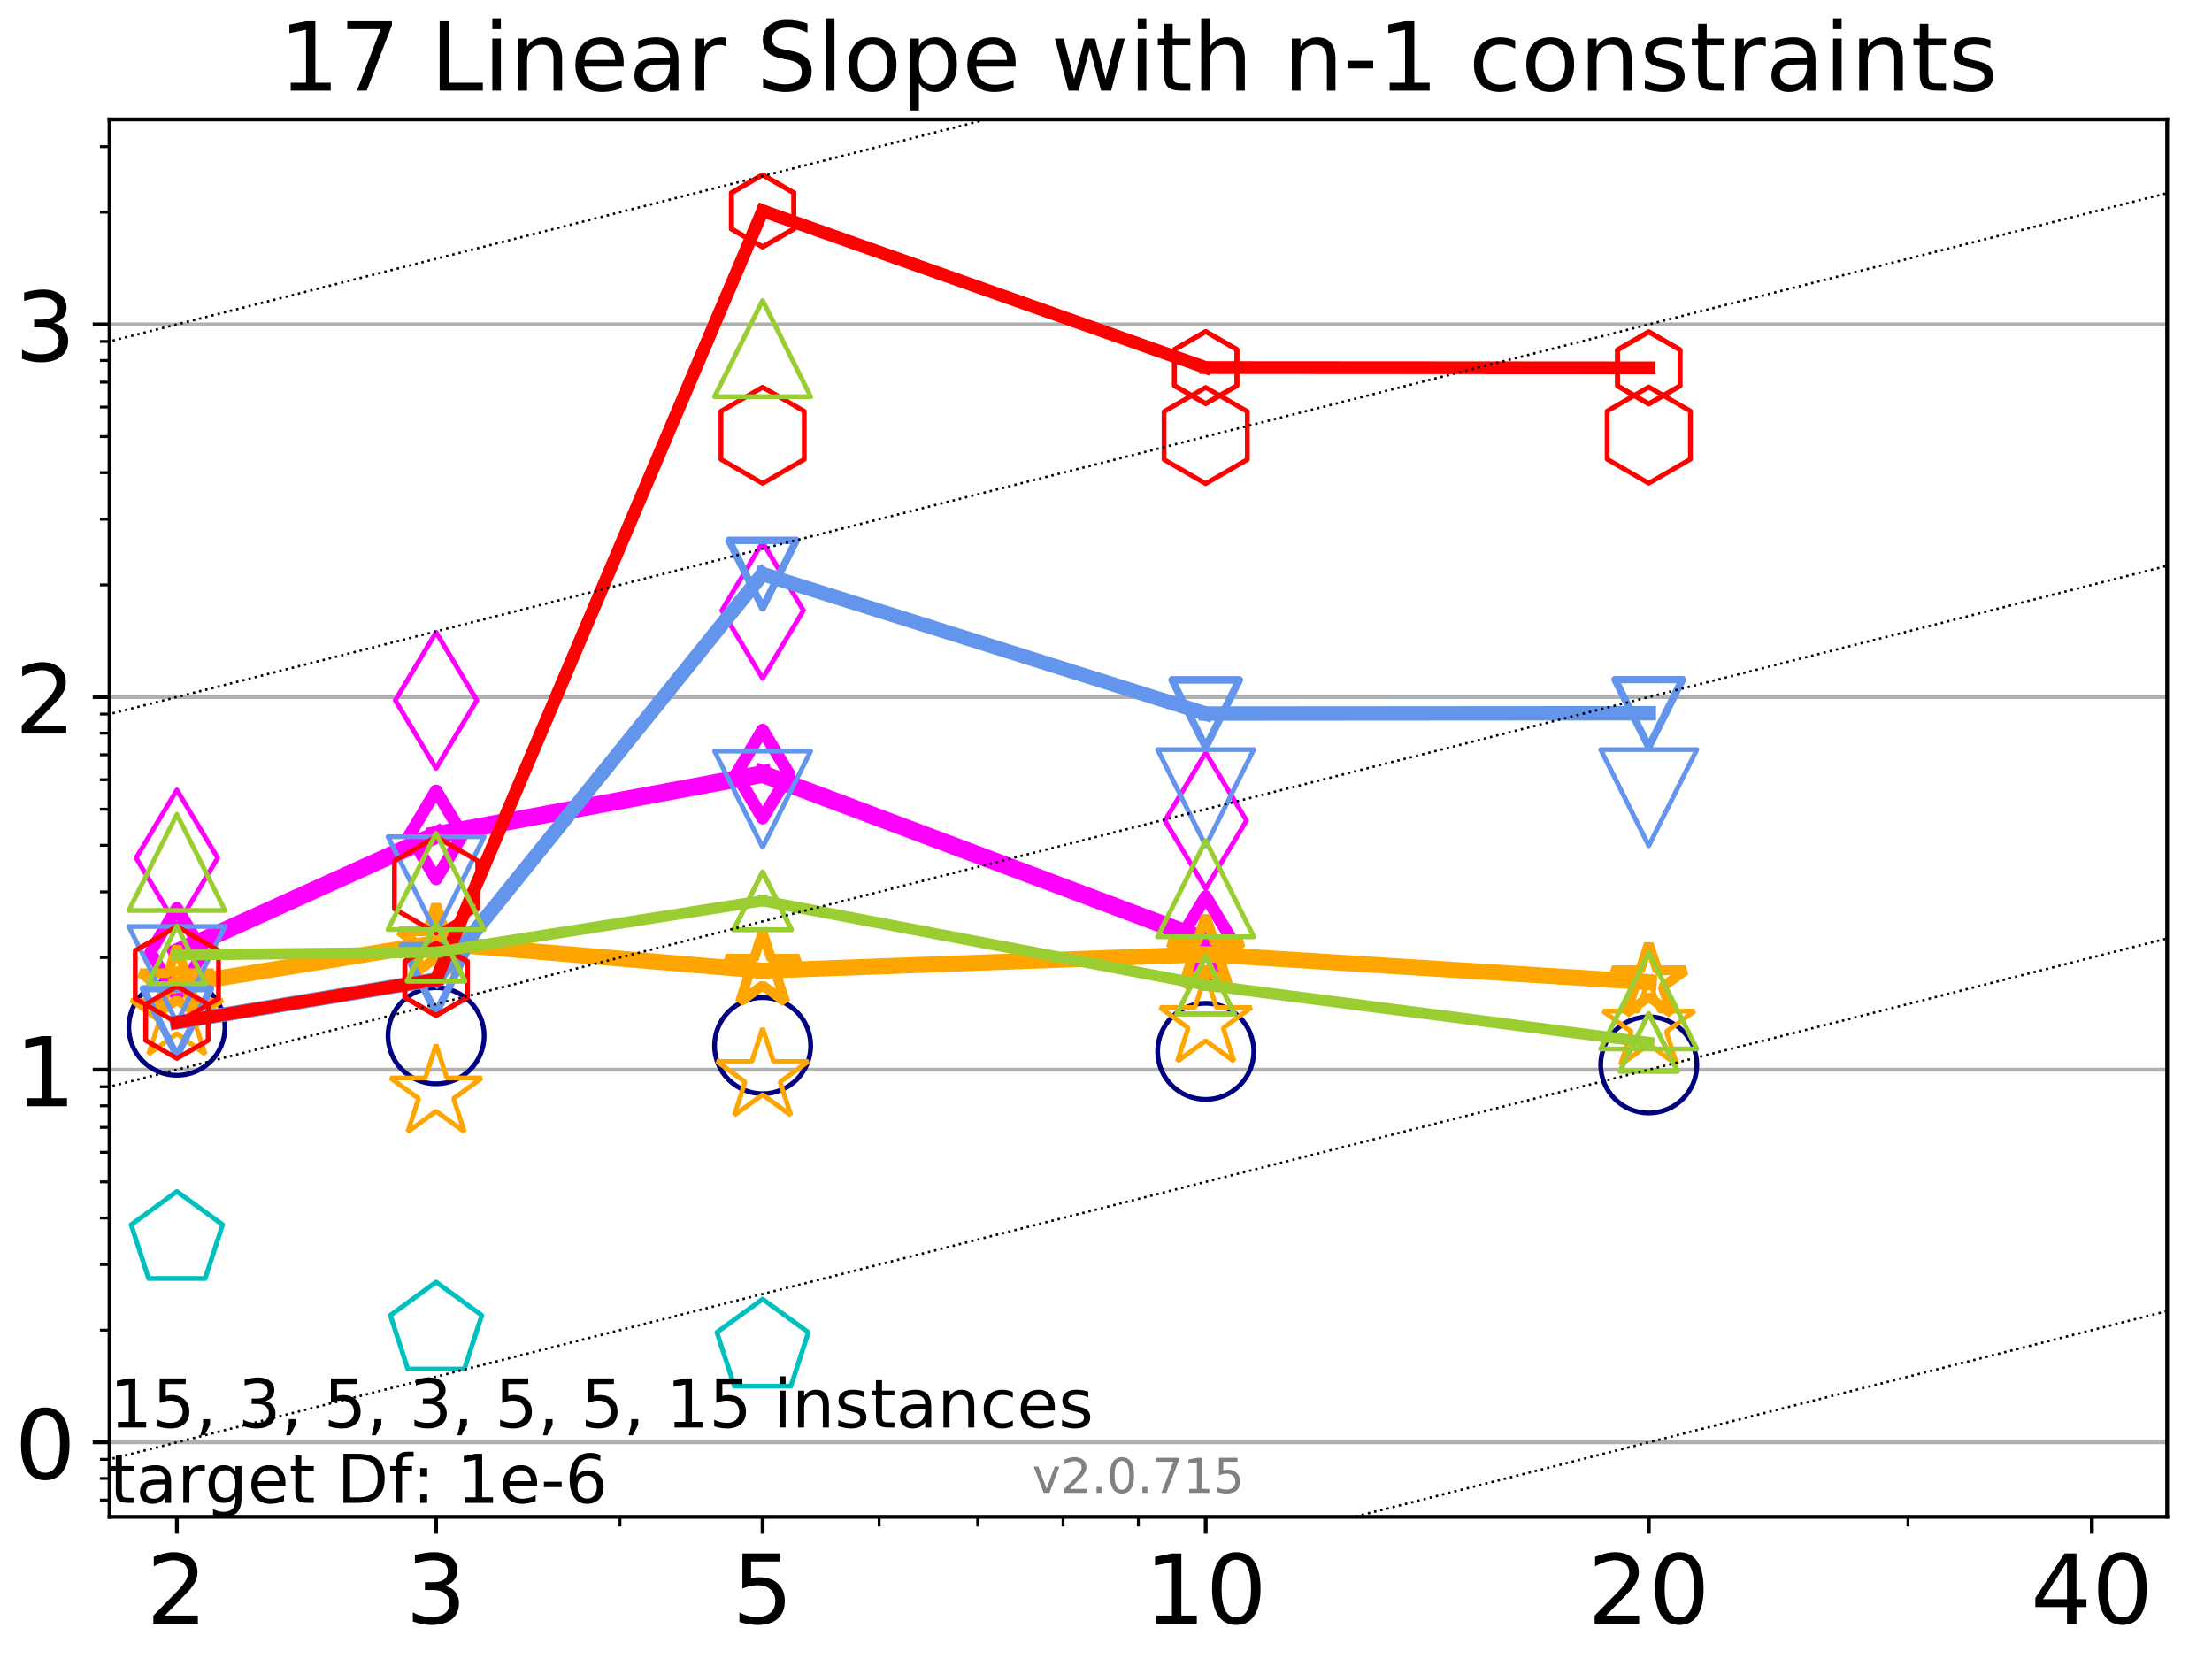 <?xml version="1.0" encoding="utf-8" standalone="no"?>
<!DOCTYPE svg PUBLIC "-//W3C//DTD SVG 1.1//EN"
  "http://www.w3.org/Graphics/SVG/1.1/DTD/svg11.dtd">
<!-- Created with matplotlib (http://matplotlib.org/) -->
<svg height="345pt" version="1.1" viewBox="0 0 460 345" width="460pt" xmlns="http://www.w3.org/2000/svg" xmlns:xlink="http://www.w3.org/1999/xlink">
 <defs>
  <style type="text/css">
*{stroke-linecap:butt;stroke-linejoin:round;}
  </style>
 </defs>
 <g id="figure_1">
  <g id="patch_1">
   <path d="M 0 345.6 
L 460.8 345.6 
L 460.8 0 
L 0 0 
z
" style="fill:#ffffff;"/>
  </g>
  <g id="axes_1">
   <g id="patch_2">
    <path d="M 22.78 315.44 
L 450.672 315.44 
L 450.672 24.84 
L 22.78 24.84 
z
" style="fill:#ffffff;"/>
   </g>
   <g id="matplotlib.axis_1">
    <g id="xtick_1">
     <g id="line2d_1">
      <defs>
       <path d="M 0 0 
L 0 3.5 
" id="meeaa16f934" style="stroke:#000000;stroke-width:0.8;"/>
      </defs>
      <g>
       <use style="stroke:#000000;stroke-width:0.8;" x="36.786" xlink:href="#meeaa16f934" y="315.44"/>
      </g>
     </g>
     <g id="text_1">
      <!-- 2 -->
      <defs>
       <path d="M 19.188 8.297 
L 53.609 8.297 
L 53.609 0 
L 7.328 0 
L 7.328 8.297 
Q 12.938 14.109 22.625 23.891 
Q 32.328 33.688 34.812 36.531 
Q 39.547 41.844 41.422 45.531 
Q 43.312 49.219 43.312 52.781 
Q 43.312 58.594 39.234 62.25 
Q 35.156 65.922 28.609 65.922 
Q 23.969 65.922 18.812 64.312 
Q 13.672 62.703 7.812 59.422 
L 7.812 69.391 
Q 13.766 71.781 18.938 73 
Q 24.125 74.219 28.422 74.219 
Q 39.75 74.219 46.484 68.547 
Q 53.219 62.891 53.219 53.422 
Q 53.219 48.922 51.531 44.891 
Q 49.859 40.875 45.406 35.406 
Q 44.188 33.984 37.641 27.219 
Q 31.109 20.453 19.188 8.297 
z
" id="DejaVuSans-32"/>
      </defs>
      <g transform="translate(30.423 337.637)scale(0.2 -0.2)">
       <use xlink:href="#DejaVuSans-32"/>
      </g>
     </g>
    </g>
    <g id="xtick_2">
     <g id="line2d_2">
      <g>
       <use style="stroke:#000000;stroke-width:0.8;" x="90.685" xlink:href="#meeaa16f934" y="315.44"/>
      </g>
     </g>
     <g id="text_2">
      <!-- 3 -->
      <defs>
       <path d="M 40.578 39.312 
Q 47.656 37.797 51.625 33 
Q 55.609 28.219 55.609 21.188 
Q 55.609 10.406 48.188 4.484 
Q 40.766 -1.422 27.094 -1.422 
Q 22.516 -1.422 17.656 -0.516 
Q 12.797 0.391 7.625 2.203 
L 7.625 11.719 
Q 11.719 9.328 16.594 8.109 
Q 21.484 6.891 26.812 6.891 
Q 36.078 6.891 40.938 10.547 
Q 45.797 14.203 45.797 21.188 
Q 45.797 27.641 41.281 31.266 
Q 36.766 34.906 28.719 34.906 
L 20.219 34.906 
L 20.219 43.016 
L 29.109 43.016 
Q 36.375 43.016 40.234 45.922 
Q 44.094 48.828 44.094 54.297 
Q 44.094 59.906 40.109 62.906 
Q 36.141 65.922 28.719 65.922 
Q 24.656 65.922 20.016 65.031 
Q 15.375 64.156 9.812 62.312 
L 9.812 71.094 
Q 15.438 72.656 20.344 73.438 
Q 25.25 74.219 29.594 74.219 
Q 40.828 74.219 47.359 69.109 
Q 53.906 64.016 53.906 55.328 
Q 53.906 49.266 50.438 45.094 
Q 46.969 40.922 40.578 39.312 
z
" id="DejaVuSans-33"/>
      </defs>
      <g transform="translate(84.323 337.637)scale(0.2 -0.2)">
       <use xlink:href="#DejaVuSans-33"/>
      </g>
     </g>
    </g>
    <g id="xtick_3">
     <g id="line2d_3">
      <g>
       <use style="stroke:#000000;stroke-width:0.8;" x="158.59" xlink:href="#meeaa16f934" y="315.44"/>
      </g>
     </g>
     <g id="text_3">
      <!-- 5 -->
      <defs>
       <path d="M 10.797 72.906 
L 49.516 72.906 
L 49.516 64.594 
L 19.828 64.594 
L 19.828 46.734 
Q 21.969 47.469 24.109 47.828 
Q 26.266 48.188 28.422 48.188 
Q 40.625 48.188 47.75 41.5 
Q 54.891 34.812 54.891 23.391 
Q 54.891 11.625 47.562 5.094 
Q 40.234 -1.422 26.906 -1.422 
Q 22.312 -1.422 17.547 -0.641 
Q 12.797 0.141 7.719 1.703 
L 7.719 11.625 
Q 12.109 9.234 16.797 8.062 
Q 21.484 6.891 26.703 6.891 
Q 35.156 6.891 40.078 11.328 
Q 45.016 15.766 45.016 23.391 
Q 45.016 31 40.078 35.438 
Q 35.156 39.891 26.703 39.891 
Q 22.75 39.891 18.812 39.016 
Q 14.891 38.141 10.797 36.281 
z
" id="DejaVuSans-35"/>
      </defs>
      <g transform="translate(152.228 337.637)scale(0.2 -0.2)">
       <use xlink:href="#DejaVuSans-35"/>
      </g>
     </g>
    </g>
    <g id="xtick_4">
     <g id="line2d_4">
      <g>
       <use style="stroke:#000000;stroke-width:0.8;" x="250.732" xlink:href="#meeaa16f934" y="315.44"/>
      </g>
     </g>
     <g id="text_4">
      <!-- 10 -->
      <defs>
       <path d="M 12.406 8.297 
L 28.516 8.297 
L 28.516 63.922 
L 10.984 60.406 
L 10.984 69.391 
L 28.422 72.906 
L 38.281 72.906 
L 38.281 8.297 
L 54.391 8.297 
L 54.391 0 
L 12.406 0 
z
" id="DejaVuSans-31"/>
       <path d="M 31.781 66.406 
Q 24.172 66.406 20.328 58.906 
Q 16.5 51.422 16.5 36.375 
Q 16.5 21.391 20.328 13.891 
Q 24.172 6.391 31.781 6.391 
Q 39.453 6.391 43.281 13.891 
Q 47.125 21.391 47.125 36.375 
Q 47.125 51.422 43.281 58.906 
Q 39.453 66.406 31.781 66.406 
z
M 31.781 74.219 
Q 44.047 74.219 50.516 64.516 
Q 56.984 54.828 56.984 36.375 
Q 56.984 17.969 50.516 8.266 
Q 44.047 -1.422 31.781 -1.422 
Q 19.531 -1.422 13.062 8.266 
Q 6.594 17.969 6.594 36.375 
Q 6.594 54.828 13.062 64.516 
Q 19.531 74.219 31.781 74.219 
z
" id="DejaVuSans-30"/>
      </defs>
      <g transform="translate(238.007 337.637)scale(0.2 -0.2)">
       <use xlink:href="#DejaVuSans-31"/>
       <use x="63.623" xlink:href="#DejaVuSans-30"/>
      </g>
     </g>
    </g>
    <g id="xtick_5">
     <g id="line2d_5">
      <g>
       <use style="stroke:#000000;stroke-width:0.8;" x="342.873" xlink:href="#meeaa16f934" y="315.44"/>
      </g>
     </g>
     <g id="text_5">
      <!-- 20 -->
      <g transform="translate(330.148 337.637)scale(0.2 -0.2)">
       <use xlink:href="#DejaVuSans-32"/>
       <use x="63.623" xlink:href="#DejaVuSans-30"/>
      </g>
     </g>
    </g>
    <g id="xtick_6">
     <g id="line2d_6">
      <g>
       <use style="stroke:#000000;stroke-width:0.8;" x="435.015" xlink:href="#meeaa16f934" y="315.44"/>
      </g>
     </g>
     <g id="text_6">
      <!-- 40 -->
      <defs>
       <path d="M 37.797 64.312 
L 12.891 25.391 
L 37.797 25.391 
z
M 35.203 72.906 
L 47.609 72.906 
L 47.609 25.391 
L 58.016 25.391 
L 58.016 17.188 
L 47.609 17.188 
L 47.609 0 
L 37.797 0 
L 37.797 17.188 
L 4.891 17.188 
L 4.891 26.703 
z
" id="DejaVuSans-34"/>
      </defs>
      <g transform="translate(422.29 337.637)scale(0.2 -0.2)">
       <use xlink:href="#DejaVuSans-34"/>
       <use x="63.623" xlink:href="#DejaVuSans-30"/>
      </g>
     </g>
    </g>
    <g id="xtick_7">
     <g id="line2d_7">
      <defs>
       <path d="M 0 0 
L 0 2 
" id="me534da558f" style="stroke:#000000;stroke-width:0.6;"/>
      </defs>
      <g>
       <use style="stroke:#000000;stroke-width:0.6;" x="36.786" xlink:href="#me534da558f" y="315.44"/>
      </g>
     </g>
    </g>
    <g id="xtick_8">
     <g id="line2d_8">
      <g>
       <use style="stroke:#000000;stroke-width:0.6;" x="90.685" xlink:href="#me534da558f" y="315.44"/>
      </g>
     </g>
    </g>
    <g id="xtick_9">
     <g id="line2d_9">
      <g>
       <use style="stroke:#000000;stroke-width:0.6;" x="128.927" xlink:href="#me534da558f" y="315.44"/>
      </g>
     </g>
    </g>
    <g id="xtick_10">
     <g id="line2d_10">
      <g>
       <use style="stroke:#000000;stroke-width:0.6;" x="158.59" xlink:href="#me534da558f" y="315.44"/>
      </g>
     </g>
    </g>
    <g id="xtick_11">
     <g id="line2d_11">
      <g>
       <use style="stroke:#000000;stroke-width:0.6;" x="182.827" xlink:href="#me534da558f" y="315.44"/>
      </g>
     </g>
    </g>
    <g id="xtick_12">
     <g id="line2d_12">
      <g>
       <use style="stroke:#000000;stroke-width:0.6;" x="203.318" xlink:href="#me534da558f" y="315.44"/>
      </g>
     </g>
    </g>
    <g id="xtick_13">
     <g id="line2d_13">
      <g>
       <use style="stroke:#000000;stroke-width:0.6;" x="221.069" xlink:href="#me534da558f" y="315.44"/>
      </g>
     </g>
    </g>
    <g id="xtick_14">
     <g id="line2d_14">
      <g>
       <use style="stroke:#000000;stroke-width:0.6;" x="236.726" xlink:href="#me534da558f" y="315.44"/>
      </g>
     </g>
    </g>
    <g id="xtick_15">
     <g id="line2d_15">
      <g>
       <use style="stroke:#000000;stroke-width:0.6;" x="342.873" xlink:href="#me534da558f" y="315.44"/>
      </g>
     </g>
    </g>
    <g id="xtick_16">
     <g id="line2d_16">
      <g>
       <use style="stroke:#000000;stroke-width:0.6;" x="396.773" xlink:href="#me534da558f" y="315.44"/>
      </g>
     </g>
    </g>
    <g id="xtick_17">
     <g id="line2d_17">
      <g>
       <use style="stroke:#000000;stroke-width:0.6;" x="435.015" xlink:href="#me534da558f" y="315.44"/>
      </g>
     </g>
    </g>
   </g>
   <g id="matplotlib.axis_2">
    <g id="ytick_1">
     <g id="line2d_18">
      <path clip-path="url(#pdc5e767e48)" d="M 22.78 299.941 
L 450.672 299.941 
" style="fill:none;stroke:#b0b0b0;stroke-linecap:square;stroke-width:0.8;"/>
     </g>
     <g id="line2d_19">
      <defs>
       <path d="M 0 0 
L -3.5 0 
" id="m96949613d3" style="stroke:#000000;stroke-width:0.8;"/>
      </defs>
      <g>
       <use style="stroke:#000000;stroke-width:0.8;" x="22.78" xlink:href="#m96949613d3" y="299.941"/>
      </g>
     </g>
     <g id="text_7">
      <!-- 0 -->
      <g transform="translate(3.055 307.54)scale(0.2 -0.2)">
       <use xlink:href="#DejaVuSans-30"/>
      </g>
     </g>
    </g>
    <g id="ytick_2">
     <g id="line2d_20">
      <path clip-path="url(#pdc5e767e48)" d="M 22.78 222.448 
L 450.672 222.448 
" style="fill:none;stroke:#b0b0b0;stroke-linecap:square;stroke-width:0.8;"/>
     </g>
     <g id="line2d_21">
      <g>
       <use style="stroke:#000000;stroke-width:0.8;" x="22.78" xlink:href="#m96949613d3" y="222.448"/>
      </g>
     </g>
     <g id="text_8">
      <!-- 1 -->
      <g transform="translate(3.055 230.046)scale(0.2 -0.2)">
       <use xlink:href="#DejaVuSans-31"/>
      </g>
     </g>
    </g>
    <g id="ytick_3">
     <g id="line2d_22">
      <path clip-path="url(#pdc5e767e48)" d="M 22.78 144.955 
L 450.672 144.955 
" style="fill:none;stroke:#b0b0b0;stroke-linecap:square;stroke-width:0.8;"/>
     </g>
     <g id="line2d_23">
      <g>
       <use style="stroke:#000000;stroke-width:0.8;" x="22.78" xlink:href="#m96949613d3" y="144.955"/>
      </g>
     </g>
     <g id="text_9">
      <!-- 2 -->
      <g transform="translate(3.055 152.553)scale(0.2 -0.2)">
       <use xlink:href="#DejaVuSans-32"/>
      </g>
     </g>
    </g>
    <g id="ytick_4">
     <g id="line2d_24">
      <path clip-path="url(#pdc5e767e48)" d="M 22.78 67.461 
L 450.672 67.461 
" style="fill:none;stroke:#b0b0b0;stroke-linecap:square;stroke-width:0.8;"/>
     </g>
     <g id="line2d_25">
      <g>
       <use style="stroke:#000000;stroke-width:0.8;" x="22.78" xlink:href="#m96949613d3" y="67.461"/>
      </g>
     </g>
     <g id="text_10">
      <!-- 3 -->
      <g transform="translate(3.055 75.06)scale(0.2 -0.2)">
       <use xlink:href="#DejaVuSans-33"/>
      </g>
     </g>
    </g>
    <g id="ytick_5">
     <g id="line2d_26">
      <defs>
       <path d="M 0 0 
L -2 0 
" id="m65df52a47f" style="stroke:#000000;stroke-width:0.6;"/>
      </defs>
      <g>
       <use style="stroke:#000000;stroke-width:0.6;" x="22.78" xlink:href="#m65df52a47f" y="311.945"/>
      </g>
     </g>
    </g>
    <g id="ytick_6">
     <g id="line2d_27">
      <g>
       <use style="stroke:#000000;stroke-width:0.6;" x="22.78" xlink:href="#m65df52a47f" y="307.451"/>
      </g>
     </g>
    </g>
    <g id="ytick_7">
     <g id="line2d_28">
      <g>
       <use style="stroke:#000000;stroke-width:0.6;" x="22.78" xlink:href="#m65df52a47f" y="303.487"/>
      </g>
     </g>
    </g>
    <g id="ytick_8">
     <g id="line2d_29">
      <g>
       <use style="stroke:#000000;stroke-width:0.6;" x="22.78" xlink:href="#m65df52a47f" y="276.614"/>
      </g>
     </g>
    </g>
    <g id="ytick_9">
     <g id="line2d_30">
      <g>
       <use style="stroke:#000000;stroke-width:0.6;" x="22.78" xlink:href="#m65df52a47f" y="262.968"/>
      </g>
     </g>
    </g>
    <g id="ytick_10">
     <g id="line2d_31">
      <g>
       <use style="stroke:#000000;stroke-width:0.6;" x="22.78" xlink:href="#m65df52a47f" y="253.286"/>
      </g>
     </g>
    </g>
    <g id="ytick_11">
     <g id="line2d_32">
      <g>
       <use style="stroke:#000000;stroke-width:0.6;" x="22.78" xlink:href="#m65df52a47f" y="245.776"/>
      </g>
     </g>
    </g>
    <g id="ytick_12">
     <g id="line2d_33">
      <g>
       <use style="stroke:#000000;stroke-width:0.6;" x="22.78" xlink:href="#m65df52a47f" y="239.64"/>
      </g>
     </g>
    </g>
    <g id="ytick_13">
     <g id="line2d_34">
      <g>
       <use style="stroke:#000000;stroke-width:0.6;" x="22.78" xlink:href="#m65df52a47f" y="234.452"/>
      </g>
     </g>
    </g>
    <g id="ytick_14">
     <g id="line2d_35">
      <g>
       <use style="stroke:#000000;stroke-width:0.6;" x="22.78" xlink:href="#m65df52a47f" y="229.958"/>
      </g>
     </g>
    </g>
    <g id="ytick_15">
     <g id="line2d_36">
      <g>
       <use style="stroke:#000000;stroke-width:0.6;" x="22.78" xlink:href="#m65df52a47f" y="225.994"/>
      </g>
     </g>
    </g>
    <g id="ytick_16">
     <g id="line2d_37">
      <g>
       <use style="stroke:#000000;stroke-width:0.6;" x="22.78" xlink:href="#m65df52a47f" y="199.12"/>
      </g>
     </g>
    </g>
    <g id="ytick_17">
     <g id="line2d_38">
      <g>
       <use style="stroke:#000000;stroke-width:0.6;" x="22.78" xlink:href="#m65df52a47f" y="185.474"/>
      </g>
     </g>
    </g>
    <g id="ytick_18">
     <g id="line2d_39">
      <g>
       <use style="stroke:#000000;stroke-width:0.6;" x="22.78" xlink:href="#m65df52a47f" y="175.792"/>
      </g>
     </g>
    </g>
    <g id="ytick_19">
     <g id="line2d_40">
      <g>
       <use style="stroke:#000000;stroke-width:0.6;" x="22.78" xlink:href="#m65df52a47f" y="168.282"/>
      </g>
     </g>
    </g>
    <g id="ytick_20">
     <g id="line2d_41">
      <g>
       <use style="stroke:#000000;stroke-width:0.6;" x="22.78" xlink:href="#m65df52a47f" y="162.146"/>
      </g>
     </g>
    </g>
    <g id="ytick_21">
     <g id="line2d_42">
      <g>
       <use style="stroke:#000000;stroke-width:0.6;" x="22.78" xlink:href="#m65df52a47f" y="156.958"/>
      </g>
     </g>
    </g>
    <g id="ytick_22">
     <g id="line2d_43">
      <g>
       <use style="stroke:#000000;stroke-width:0.6;" x="22.78" xlink:href="#m65df52a47f" y="152.465"/>
      </g>
     </g>
    </g>
    <g id="ytick_23">
     <g id="line2d_44">
      <g>
       <use style="stroke:#000000;stroke-width:0.6;" x="22.78" xlink:href="#m65df52a47f" y="148.501"/>
      </g>
     </g>
    </g>
    <g id="ytick_24">
     <g id="line2d_45">
      <g>
       <use style="stroke:#000000;stroke-width:0.6;" x="22.78" xlink:href="#m65df52a47f" y="121.627"/>
      </g>
     </g>
    </g>
    <g id="ytick_25">
     <g id="line2d_46">
      <g>
       <use style="stroke:#000000;stroke-width:0.6;" x="22.78" xlink:href="#m65df52a47f" y="107.981"/>
      </g>
     </g>
    </g>
    <g id="ytick_26">
     <g id="line2d_47">
      <g>
       <use style="stroke:#000000;stroke-width:0.6;" x="22.78" xlink:href="#m65df52a47f" y="98.299"/>
      </g>
     </g>
    </g>
    <g id="ytick_27">
     <g id="line2d_48">
      <g>
       <use style="stroke:#000000;stroke-width:0.6;" x="22.78" xlink:href="#m65df52a47f" y="90.789"/>
      </g>
     </g>
    </g>
    <g id="ytick_28">
     <g id="line2d_49">
      <g>
       <use style="stroke:#000000;stroke-width:0.6;" x="22.78" xlink:href="#m65df52a47f" y="84.653"/>
      </g>
     </g>
    </g>
    <g id="ytick_29">
     <g id="line2d_50">
      <g>
       <use style="stroke:#000000;stroke-width:0.6;" x="22.78" xlink:href="#m65df52a47f" y="79.465"/>
      </g>
     </g>
    </g>
    <g id="ytick_30">
     <g id="line2d_51">
      <g>
       <use style="stroke:#000000;stroke-width:0.6;" x="22.78" xlink:href="#m65df52a47f" y="74.971"/>
      </g>
     </g>
    </g>
    <g id="ytick_31">
     <g id="line2d_52">
      <g>
       <use style="stroke:#000000;stroke-width:0.6;" x="22.78" xlink:href="#m65df52a47f" y="71.007"/>
      </g>
     </g>
    </g>
    <g id="ytick_32">
     <g id="line2d_53">
      <g>
       <use style="stroke:#000000;stroke-width:0.6;" x="22.78" xlink:href="#m65df52a47f" y="44.133"/>
      </g>
     </g>
    </g>
    <g id="ytick_33">
     <g id="line2d_54">
      <g>
       <use style="stroke:#000000;stroke-width:0.6;" x="22.78" xlink:href="#m65df52a47f" y="30.488"/>
      </g>
     </g>
    </g>
   </g>
   <g id="line2d_55"/>
   <g id="line2d_56">
    <defs>
     <path d="M 0 10 
C 2.652 10 5.196 8.946 7.071 7.071 
C 8.946 5.196 10 2.652 10 0 
C 10 -2.652 8.946 -5.196 7.071 -7.071 
C 5.196 -8.946 2.652 -10 0 -10 
C -2.652 -10 -5.196 -8.946 -7.071 -7.071 
C -8.946 -5.196 -10 -2.652 -10 0 
C -10 2.652 -8.946 5.196 -7.071 7.071 
C -5.196 8.946 -2.652 10 0 10 
z
" id="m64dbc08ebc" style="stroke:#000080;"/>
    </defs>
    <g clip-path="url(#pdc5e767e48)">
     <use style="fill:none;stroke:#000080;" x="36.786" xlink:href="#m64dbc08ebc" y="213.618"/>
     <use style="fill:none;stroke:#000080;" x="90.685" xlink:href="#m64dbc08ebc" y="215.39"/>
     <use style="fill:none;stroke:#000080;" x="158.59" xlink:href="#m64dbc08ebc" y="217.453"/>
     <use style="fill:none;stroke:#000080;" x="250.732" xlink:href="#m64dbc08ebc" y="218.634"/>
     <use style="fill:none;stroke:#000080;" x="342.873" xlink:href="#m64dbc08ebc" y="221.453"/>
    </g>
   </g>
   <g id="line2d_57">
    <path clip-path="url(#pdc5e767e48)" d="M 36.786 198.017 
L 90.685 173.62 
" style="fill:none;stroke:#ff00ff;stroke-linecap:square;stroke-width:3.667;"/>
    <defs>
     <path d="M -0 9.192 
L 5.515 0 
L 0 -9.192 
L -5.515 -0 
z
" id="me393df750a" style="stroke:#ff00ff;stroke-linejoin:miter;stroke-width:2.5;"/>
    </defs>
    <g clip-path="url(#pdc5e767e48)">
     <use style="fill:none;stroke:#ff00ff;stroke-linejoin:miter;stroke-width:2.5;" x="36.786" xlink:href="#me393df750a" y="198.017"/>
     <use style="fill:none;stroke:#ff00ff;stroke-linejoin:miter;stroke-width:2.5;" x="90.685" xlink:href="#me393df750a" y="173.62"/>
    </g>
   </g>
   <g id="line2d_58">
    <path clip-path="url(#pdc5e767e48)" d="M 90.685 173.62 
L 158.59 160.971 
" style="fill:none;stroke:#ff00ff;stroke-linecap:square;stroke-width:3.667;"/>
    <g clip-path="url(#pdc5e767e48)">
     <use style="fill:none;stroke:#ff00ff;stroke-linejoin:miter;stroke-width:2.5;" x="90.685" xlink:href="#me393df750a" y="173.62"/>
     <use style="fill:none;stroke:#ff00ff;stroke-linejoin:miter;stroke-width:2.5;" x="158.59" xlink:href="#me393df750a" y="160.971"/>
    </g>
   </g>
   <g id="line2d_59">
    <path clip-path="url(#pdc5e767e48)" d="M 158.59 160.971 
L 250.732 195.608 
" style="fill:none;stroke:#ff00ff;stroke-linecap:square;stroke-width:3.667;"/>
    <g clip-path="url(#pdc5e767e48)">
     <use style="fill:none;stroke:#ff00ff;stroke-linejoin:miter;stroke-width:2.5;" x="158.59" xlink:href="#me393df750a" y="160.971"/>
     <use style="fill:none;stroke:#ff00ff;stroke-linejoin:miter;stroke-width:2.5;" x="250.732" xlink:href="#me393df750a" y="195.608"/>
    </g>
   </g>
   <g id="line2d_60">
    <path clip-path="url(#pdc5e767e48)" d="M 250.732 195.608 
" style="fill:none;stroke:#ff00ff;stroke-linecap:square;stroke-width:3.667;"/>
    <g clip-path="url(#pdc5e767e48)">
     <use style="fill:none;stroke:#ff00ff;stroke-linejoin:miter;stroke-width:2.5;" x="250.732" xlink:href="#me393df750a" y="195.608"/>
    </g>
   </g>
   <g id="line2d_61"/>
   <g id="line2d_62">
    <defs>
     <path d="M -0 14.142 
L 8.485 0 
L -0 -14.142 
L -8.485 -0 
z
" id="m94cc633688" style="stroke:#ff00ff;stroke-linejoin:miter;"/>
    </defs>
    <g clip-path="url(#pdc5e767e48)">
     <use style="fill:none;stroke:#ff00ff;stroke-linejoin:miter;" x="36.786" xlink:href="#m94cc633688" y="178.416"/>
     <use style="fill:none;stroke:#ff00ff;stroke-linejoin:miter;" x="90.685" xlink:href="#m94cc633688" y="145.635"/>
     <use style="fill:none;stroke:#ff00ff;stroke-linejoin:miter;" x="158.59" xlink:href="#m94cc633688" y="126.938"/>
     <use style="fill:none;stroke:#ff00ff;stroke-linejoin:miter;" x="250.732" xlink:href="#m94cc633688" y="170.653"/>
    </g>
   </g>
   <g id="line2d_63">
    <path clip-path="url(#pdc5e767e48)" d="M 36.786 204.838 
L 90.685 196.117 
" style="fill:none;stroke:#ffa500;stroke-linecap:square;stroke-width:3.333;"/>
    <defs>
     <path d="M 0 -8 
L -1.796 -2.472 
L -7.608 -2.472 
L -2.906 0.944 
L -4.702 6.472 
L -0 3.056 
L 4.702 6.472 
L 2.906 0.944 
L 7.608 -2.472 
L 1.796 -2.472 
z
" id="m1a128c9ac3" style="stroke:#ffa500;stroke-linejoin:bevel;stroke-width:2;"/>
    </defs>
    <g clip-path="url(#pdc5e767e48)">
     <use style="fill:none;stroke:#ffa500;stroke-linejoin:bevel;stroke-width:2;" x="36.786" xlink:href="#m1a128c9ac3" y="204.838"/>
     <use style="fill:none;stroke:#ffa500;stroke-linejoin:bevel;stroke-width:2;" x="90.685" xlink:href="#m1a128c9ac3" y="196.117"/>
    </g>
   </g>
   <g id="line2d_64">
    <path clip-path="url(#pdc5e767e48)" d="M 90.685 196.117 
L 158.59 201.865 
" style="fill:none;stroke:#ffa500;stroke-linecap:square;stroke-width:3.333;"/>
    <g clip-path="url(#pdc5e767e48)">
     <use style="fill:none;stroke:#ffa500;stroke-linejoin:bevel;stroke-width:2;" x="90.685" xlink:href="#m1a128c9ac3" y="196.117"/>
     <use style="fill:none;stroke:#ffa500;stroke-linejoin:bevel;stroke-width:2;" x="158.59" xlink:href="#m1a128c9ac3" y="201.865"/>
    </g>
   </g>
   <g id="line2d_65">
    <path clip-path="url(#pdc5e767e48)" d="M 158.59 201.865 
L 250.732 198.454 
" style="fill:none;stroke:#ffa500;stroke-linecap:square;stroke-width:3.333;"/>
    <g clip-path="url(#pdc5e767e48)">
     <use style="fill:none;stroke:#ffa500;stroke-linejoin:bevel;stroke-width:2;" x="158.59" xlink:href="#m1a128c9ac3" y="201.865"/>
     <use style="fill:none;stroke:#ffa500;stroke-linejoin:bevel;stroke-width:2;" x="250.732" xlink:href="#m1a128c9ac3" y="198.454"/>
    </g>
   </g>
   <g id="line2d_66">
    <path clip-path="url(#pdc5e767e48)" d="M 250.732 198.454 
L 342.873 204.252 
" style="fill:none;stroke:#ffa500;stroke-linecap:square;stroke-width:3.333;"/>
    <g clip-path="url(#pdc5e767e48)">
     <use style="fill:none;stroke:#ffa500;stroke-linejoin:bevel;stroke-width:2;" x="250.732" xlink:href="#m1a128c9ac3" y="198.454"/>
     <use style="fill:none;stroke:#ffa500;stroke-linejoin:bevel;stroke-width:2;" x="342.873" xlink:href="#m1a128c9ac3" y="204.252"/>
    </g>
   </g>
   <g id="line2d_67">
    <path clip-path="url(#pdc5e767e48)" d="M 342.873 204.252 
" style="fill:none;stroke:#ffa500;stroke-linecap:square;stroke-width:3.333;"/>
    <g clip-path="url(#pdc5e767e48)">
     <use style="fill:none;stroke:#ffa500;stroke-linejoin:bevel;stroke-width:2;" x="342.873" xlink:href="#m1a128c9ac3" y="204.252"/>
    </g>
   </g>
   <g id="line2d_68"/>
   <g id="line2d_69">
    <defs>
     <path d="M 0 -10 
L -2.245 -3.09 
L -9.511 -3.09 
L -3.633 1.18 
L -5.878 8.09 
L -0 3.82 
L 5.878 8.09 
L 3.633 1.18 
L 9.511 -3.09 
L 2.245 -3.09 
z
" id="mac59bc034b" style="stroke:#ffa500;stroke-linejoin:bevel;"/>
    </defs>
    <g clip-path="url(#pdc5e767e48)">
     <use style="fill:none;stroke:#ffa500;stroke-linejoin:bevel;" x="36.786" xlink:href="#mac59bc034b" y="211.124"/>
     <use style="fill:none;stroke:#ffa500;stroke-linejoin:bevel;" x="90.685" xlink:href="#mac59bc034b" y="227.264"/>
     <use style="fill:none;stroke:#ffa500;stroke-linejoin:bevel;" x="158.59" xlink:href="#mac59bc034b" y="223.822"/>
     <use style="fill:none;stroke:#ffa500;stroke-linejoin:bevel;" x="250.732" xlink:href="#mac59bc034b" y="212.598"/>
     <use style="fill:none;stroke:#ffa500;stroke-linejoin:bevel;" x="342.873" xlink:href="#mac59bc034b" y="213.36"/>
    </g>
   </g>
   <g id="line2d_70">
    <path clip-path="url(#pdc5e767e48)" d="M 36.786 212.598 
L 90.685 203.678 
" style="fill:none;stroke:#6495ed;stroke-linecap:square;stroke-width:3;"/>
    <defs>
     <path d="M -0 7 
L 7 -7 
L -7 -7 
z
" id="md625a54c1d" style="stroke:#6495ed;stroke-linejoin:miter;stroke-width:1.5;"/>
    </defs>
    <g clip-path="url(#pdc5e767e48)">
     <use style="fill:none;stroke:#6495ed;stroke-linejoin:miter;stroke-width:1.5;" x="36.786" xlink:href="#md625a54c1d" y="212.598"/>
     <use style="fill:none;stroke:#6495ed;stroke-linejoin:miter;stroke-width:1.5;" x="90.685" xlink:href="#md625a54c1d" y="203.678"/>
    </g>
   </g>
   <g id="line2d_71">
    <path clip-path="url(#pdc5e767e48)" d="M 90.685 203.678 
L 158.59 119.381 
" style="fill:none;stroke:#6495ed;stroke-linecap:square;stroke-width:3;"/>
    <g clip-path="url(#pdc5e767e48)">
     <use style="fill:none;stroke:#6495ed;stroke-linejoin:miter;stroke-width:1.5;" x="90.685" xlink:href="#md625a54c1d" y="203.678"/>
     <use style="fill:none;stroke:#6495ed;stroke-linejoin:miter;stroke-width:1.5;" x="158.59" xlink:href="#md625a54c1d" y="119.381"/>
    </g>
   </g>
   <g id="line2d_72">
    <path clip-path="url(#pdc5e767e48)" d="M 158.59 119.381 
L 250.732 148.389 
" style="fill:none;stroke:#6495ed;stroke-linecap:square;stroke-width:3;"/>
    <g clip-path="url(#pdc5e767e48)">
     <use style="fill:none;stroke:#6495ed;stroke-linejoin:miter;stroke-width:1.5;" x="158.59" xlink:href="#md625a54c1d" y="119.381"/>
     <use style="fill:none;stroke:#6495ed;stroke-linejoin:miter;stroke-width:1.5;" x="250.732" xlink:href="#md625a54c1d" y="148.389"/>
    </g>
   </g>
   <g id="line2d_73">
    <path clip-path="url(#pdc5e767e48)" d="M 250.732 148.389 
L 342.873 148.323 
" style="fill:none;stroke:#6495ed;stroke-linecap:square;stroke-width:3;"/>
    <g clip-path="url(#pdc5e767e48)">
     <use style="fill:none;stroke:#6495ed;stroke-linejoin:miter;stroke-width:1.5;" x="250.732" xlink:href="#md625a54c1d" y="148.389"/>
     <use style="fill:none;stroke:#6495ed;stroke-linejoin:miter;stroke-width:1.5;" x="342.873" xlink:href="#md625a54c1d" y="148.323"/>
    </g>
   </g>
   <g id="line2d_74">
    <path clip-path="url(#pdc5e767e48)" d="M 342.873 148.323 
" style="fill:none;stroke:#6495ed;stroke-linecap:square;stroke-width:3;"/>
    <g clip-path="url(#pdc5e767e48)">
     <use style="fill:none;stroke:#6495ed;stroke-linejoin:miter;stroke-width:1.5;" x="342.873" xlink:href="#md625a54c1d" y="148.323"/>
    </g>
   </g>
   <g id="line2d_75"/>
   <g id="line2d_76">
    <defs>
     <path d="M -0 10 
L 10 -10 
L -10 -10 
z
" id="mc7d975c94f" style="stroke:#6495ed;stroke-linejoin:miter;"/>
    </defs>
    <g clip-path="url(#pdc5e767e48)">
     <use style="fill:none;stroke:#6495ed;stroke-linejoin:miter;" x="36.786" xlink:href="#mc7d975c94f" y="202.666"/>
     <use style="fill:none;stroke:#6495ed;stroke-linejoin:miter;" x="90.685" xlink:href="#mc7d975c94f" y="184.011"/>
     <use style="fill:none;stroke:#6495ed;stroke-linejoin:miter;" x="158.59" xlink:href="#mc7d975c94f" y="166.195"/>
     <use style="fill:none;stroke:#6495ed;stroke-linejoin:miter;" x="250.732" xlink:href="#mc7d975c94f" y="165.88"/>
     <use style="fill:none;stroke:#6495ed;stroke-linejoin:miter;" x="342.873" xlink:href="#mc7d975c94f" y="165.88"/>
    </g>
   </g>
   <g id="line2d_77">
    <path clip-path="url(#pdc5e767e48)" d="M 36.786 212.598 
L 90.685 203.678 
" style="fill:none;stroke:#ff0000;stroke-linecap:square;stroke-width:2.667;"/>
    <defs>
     <path d="M 0 -7.5 
L -6.495 -3.75 
L -6.495 3.75 
L -0 7.5 
L 6.495 3.75 
L 6.495 -3.75 
z
" id="mb89bd915f6" style="stroke:#ff0000;stroke-linejoin:miter;"/>
    </defs>
    <g clip-path="url(#pdc5e767e48)">
     <use style="fill:none;stroke:#ff0000;stroke-linejoin:miter;" x="36.786" xlink:href="#mb89bd915f6" y="212.598"/>
     <use style="fill:none;stroke:#ff0000;stroke-linejoin:miter;" x="90.685" xlink:href="#mb89bd915f6" y="203.678"/>
    </g>
   </g>
   <g id="line2d_78">
    <path clip-path="url(#pdc5e767e48)" d="M 90.685 203.678 
L 158.59 43.852 
" style="fill:none;stroke:#ff0000;stroke-linecap:square;stroke-width:2.667;"/>
    <g clip-path="url(#pdc5e767e48)">
     <use style="fill:none;stroke:#ff0000;stroke-linejoin:miter;" x="90.685" xlink:href="#mb89bd915f6" y="203.678"/>
     <use style="fill:none;stroke:#ff0000;stroke-linejoin:miter;" x="158.59" xlink:href="#mb89bd915f6" y="43.852"/>
    </g>
   </g>
   <g id="line2d_79">
    <path clip-path="url(#pdc5e767e48)" d="M 158.59 43.852 
L 250.732 76.442 
" style="fill:none;stroke:#ff0000;stroke-linecap:square;stroke-width:2.667;"/>
    <g clip-path="url(#pdc5e767e48)">
     <use style="fill:none;stroke:#ff0000;stroke-linejoin:miter;" x="158.59" xlink:href="#mb89bd915f6" y="43.852"/>
     <use style="fill:none;stroke:#ff0000;stroke-linejoin:miter;" x="250.732" xlink:href="#mb89bd915f6" y="76.442"/>
    </g>
   </g>
   <g id="line2d_80">
    <path clip-path="url(#pdc5e767e48)" d="M 250.732 76.442 
L 342.873 76.502 
" style="fill:none;stroke:#ff0000;stroke-linecap:square;stroke-width:2.667;"/>
    <g clip-path="url(#pdc5e767e48)">
     <use style="fill:none;stroke:#ff0000;stroke-linejoin:miter;" x="250.732" xlink:href="#mb89bd915f6" y="76.442"/>
     <use style="fill:none;stroke:#ff0000;stroke-linejoin:miter;" x="342.873" xlink:href="#mb89bd915f6" y="76.502"/>
    </g>
   </g>
   <g id="line2d_81">
    <path clip-path="url(#pdc5e767e48)" d="M 342.873 76.502 
" style="fill:none;stroke:#ff0000;stroke-linecap:square;stroke-width:2.667;"/>
    <g clip-path="url(#pdc5e767e48)">
     <use style="fill:none;stroke:#ff0000;stroke-linejoin:miter;" x="342.873" xlink:href="#mb89bd915f6" y="76.502"/>
    </g>
   </g>
   <g id="line2d_82"/>
   <g id="line2d_83">
    <defs>
     <path d="M 0 -10 
L -8.66 -5 
L -8.66 5 
L -0 10 
L 8.66 5 
L 8.66 -5 
z
" id="md6b1829a7e" style="stroke:#ff0000;stroke-linejoin:miter;"/>
    </defs>
    <g clip-path="url(#pdc5e767e48)">
     <use style="fill:none;stroke:#ff0000;stroke-linejoin:miter;" x="36.786" xlink:href="#md6b1829a7e" y="202.666"/>
     <use style="fill:none;stroke:#ff0000;stroke-linejoin:miter;" x="90.685" xlink:href="#md6b1829a7e" y="184.011"/>
     <use style="fill:none;stroke:#ff0000;stroke-linejoin:miter;" x="158.59" xlink:href="#md6b1829a7e" y="90.521"/>
     <use style="fill:none;stroke:#ff0000;stroke-linejoin:miter;" x="250.732" xlink:href="#md6b1829a7e" y="90.574"/>
     <use style="fill:none;stroke:#ff0000;stroke-linejoin:miter;" x="342.873" xlink:href="#md6b1829a7e" y="90.488"/>
    </g>
   </g>
   <g id="line2d_84">
    <path clip-path="url(#pdc5e767e48)" d="M 36.786 198.564 
L 90.685 198.017 
" style="fill:none;stroke:#9acd32;stroke-linecap:square;stroke-width:2.333;"/>
    <defs>
     <path d="M 0 -6 
L -6 6 
L 6 6 
z
" id="m1ee8a570b4" style="stroke:#9acd32;stroke-linejoin:miter;"/>
    </defs>
    <g clip-path="url(#pdc5e767e48)">
     <use style="fill:none;stroke:#9acd32;stroke-linejoin:miter;" x="36.786" xlink:href="#m1ee8a570b4" y="198.564"/>
     <use style="fill:none;stroke:#9acd32;stroke-linejoin:miter;" x="90.685" xlink:href="#m1ee8a570b4" y="198.017"/>
    </g>
   </g>
   <g id="line2d_85">
    <path clip-path="url(#pdc5e767e48)" d="M 90.685 198.017 
L 158.59 187.319 
" style="fill:none;stroke:#9acd32;stroke-linecap:square;stroke-width:2.333;"/>
    <g clip-path="url(#pdc5e767e48)">
     <use style="fill:none;stroke:#9acd32;stroke-linejoin:miter;" x="90.685" xlink:href="#m1ee8a570b4" y="198.017"/>
     <use style="fill:none;stroke:#9acd32;stroke-linejoin:miter;" x="158.59" xlink:href="#m1ee8a570b4" y="187.319"/>
    </g>
   </g>
   <g id="line2d_86">
    <path clip-path="url(#pdc5e767e48)" d="M 158.59 187.319 
L 250.732 204.855 
" style="fill:none;stroke:#9acd32;stroke-linecap:square;stroke-width:2.333;"/>
    <g clip-path="url(#pdc5e767e48)">
     <use style="fill:none;stroke:#9acd32;stroke-linejoin:miter;" x="158.59" xlink:href="#m1ee8a570b4" y="187.319"/>
     <use style="fill:none;stroke:#9acd32;stroke-linejoin:miter;" x="250.732" xlink:href="#m1ee8a570b4" y="204.855"/>
    </g>
   </g>
   <g id="line2d_87">
    <path clip-path="url(#pdc5e767e48)" d="M 250.732 204.855 
L 342.873 216.783 
" style="fill:none;stroke:#9acd32;stroke-linecap:square;stroke-width:2.333;"/>
    <g clip-path="url(#pdc5e767e48)">
     <use style="fill:none;stroke:#9acd32;stroke-linejoin:miter;" x="250.732" xlink:href="#m1ee8a570b4" y="204.855"/>
     <use style="fill:none;stroke:#9acd32;stroke-linejoin:miter;" x="342.873" xlink:href="#m1ee8a570b4" y="216.783"/>
    </g>
   </g>
   <g id="line2d_88">
    <path clip-path="url(#pdc5e767e48)" d="M 342.873 216.783 
" style="fill:none;stroke:#9acd32;stroke-linecap:square;stroke-width:2.333;"/>
    <g clip-path="url(#pdc5e767e48)">
     <use style="fill:none;stroke:#9acd32;stroke-linejoin:miter;" x="342.873" xlink:href="#m1ee8a570b4" y="216.783"/>
    </g>
   </g>
   <g id="line2d_89"/>
   <g id="line2d_90">
    <defs>
     <path d="M 0 -10 
L -10 10 
L 10 10 
z
" id="mde5168a1c9" style="stroke:#9acd32;stroke-linejoin:miter;"/>
    </defs>
    <g clip-path="url(#pdc5e767e48)">
     <use style="fill:none;stroke:#9acd32;stroke-linejoin:miter;" x="36.786" xlink:href="#mde5168a1c9" y="179.338"/>
     <use style="fill:none;stroke:#9acd32;stroke-linejoin:miter;" x="90.685" xlink:href="#mde5168a1c9" y="183.302"/>
     <use style="fill:none;stroke:#9acd32;stroke-linejoin:miter;" x="158.59" xlink:href="#mde5168a1c9" y="72.49"/>
     <use style="fill:none;stroke:#9acd32;stroke-linejoin:miter;" x="250.732" xlink:href="#mde5168a1c9" y="184.808"/>
     <use style="fill:none;stroke:#9acd32;stroke-linejoin:miter;" x="342.873" xlink:href="#mde5168a1c9" y="208.136"/>
    </g>
   </g>
   <g id="line2d_91"/>
   <g id="line2d_92">
    <defs>
     <path d="M 0 -10 
L -9.511 -3.09 
L -5.878 8.09 
L 5.878 8.09 
L 9.511 -3.09 
z
" id="m3cdffcdd38" style="stroke:#00bfbf;stroke-linejoin:miter;"/>
    </defs>
    <g clip-path="url(#pdc5e767e48)">
     <use style="fill:none;stroke:#00bfbf;stroke-linejoin:miter;" x="36.786" xlink:href="#m3cdffcdd38" y="257.78"/>
     <use style="fill:none;stroke:#00bfbf;stroke-linejoin:miter;" x="90.685" xlink:href="#m3cdffcdd38" y="276.614"/>
     <use style="fill:none;stroke:#00bfbf;stroke-linejoin:miter;" x="158.59" xlink:href="#m3cdffcdd38" y="280.159"/>
     <use style="fill:none;stroke:#00bfbf;stroke-linejoin:miter;" x="250.732" xlink:href="#m3cdffcdd38" y="354.107"/>
     <use style="fill:none;stroke:#00bfbf;stroke-linejoin:miter;" x="342.873" xlink:href="#m3cdffcdd38" y="400.763"/>
     <use style="fill:none;stroke:#00bfbf;stroke-linejoin:miter;" x="435.015" xlink:href="#m3cdffcdd38" y="424.09"/>
    </g>
   </g>
   <g id="line2d_93"/>
   <g id="line2d_94">
    <path clip-path="url(#pdc5e767e48)" d="M 158.578 346.6 
L 461.8 269.832 
" style="fill:none;stroke:#000000;stroke-dasharray:0.5,0.825;stroke-dashoffset:0;stroke-width:0.5;"/>
   </g>
   <g id="line2d_95">
    <path clip-path="url(#pdc5e767e48)" d="M -1 309.508 
L 461.8 192.339 
" style="fill:none;stroke:#000000;stroke-dasharray:0.5,0.825;stroke-dashoffset:0;stroke-width:0.5;"/>
   </g>
   <g id="line2d_96">
    <path clip-path="url(#pdc5e767e48)" d="M -1 232.014 
L 461.8 114.845 
" style="fill:none;stroke:#000000;stroke-dasharray:0.5,0.825;stroke-dashoffset:0;stroke-width:0.5;"/>
   </g>
   <g id="line2d_97">
    <path clip-path="url(#pdc5e767e48)" d="M -1 154.521 
L 461.8 37.352 
" style="fill:none;stroke:#000000;stroke-dasharray:0.5,0.825;stroke-dashoffset:0;stroke-width:0.5;"/>
   </g>
   <g id="line2d_98">
    <path clip-path="url(#pdc5e767e48)" d="M -1 77.028 
L 307.198 -1 
" style="fill:none;stroke:#000000;stroke-dasharray:0.5,0.825;stroke-dashoffset:0;stroke-width:0.5;"/>
   </g>
   <g id="line2d_99">
    <path clip-path="url(#pdc5e767e48)" d="M -1 -0.466 
L 1.11 -1 
" style="fill:none;stroke:#000000;stroke-dasharray:0.5,0.825;stroke-dashoffset:0;stroke-width:0.5;"/>
   </g>
   <g id="line2d_100">
    <path clip-path="url(#pdc5e767e48)" style="fill:none;stroke:#000000;stroke-dasharray:0.5,0.825;stroke-dashoffset:0;stroke-width:0.5;"/>
   </g>
   <g id="line2d_101">
    <path clip-path="url(#pdc5e767e48)" style="fill:none;stroke:#000000;stroke-dasharray:0.5,0.825;stroke-dashoffset:0;stroke-width:0.5;"/>
   </g>
   <g id="line2d_102">
    <path clip-path="url(#pdc5e767e48)" style="fill:none;stroke:#000000;stroke-dasharray:0.5,0.825;stroke-dashoffset:0;stroke-width:0.5;"/>
   </g>
   <g id="patch_3">
    <path d="M 22.78 315.44 
L 22.78 24.84 
" style="fill:none;stroke:#000000;stroke-linecap:square;stroke-linejoin:miter;stroke-width:0.8;"/>
   </g>
   <g id="patch_4">
    <path d="M 450.672 315.44 
L 450.672 24.84 
" style="fill:none;stroke:#000000;stroke-linecap:square;stroke-linejoin:miter;stroke-width:0.8;"/>
   </g>
   <g id="patch_5">
    <path d="M 22.78 315.44 
L 450.672 315.44 
" style="fill:none;stroke:#000000;stroke-linecap:square;stroke-linejoin:miter;stroke-width:0.8;"/>
   </g>
   <g id="patch_6">
    <path d="M 22.78 24.84 
L 450.672 24.84 
" style="fill:none;stroke:#000000;stroke-linecap:square;stroke-linejoin:miter;stroke-width:0.8;"/>
   </g>
   <g id="text_11">
    <!-- 15, 3, 5, 3, 5, 5, 15 instances -->
    <defs>
     <path d="M 11.719 12.406 
L 22.016 12.406 
L 22.016 4 
L 14.016 -11.625 
L 7.719 -11.625 
L 11.719 4 
z
" id="DejaVuSans-2c"/>
     <path id="DejaVuSans-20"/>
     <path d="M 9.422 54.688 
L 18.406 54.688 
L 18.406 0 
L 9.422 0 
z
M 9.422 75.984 
L 18.406 75.984 
L 18.406 64.594 
L 9.422 64.594 
z
" id="DejaVuSans-69"/>
     <path d="M 54.891 33.016 
L 54.891 0 
L 45.906 0 
L 45.906 32.719 
Q 45.906 40.484 42.875 44.328 
Q 39.844 48.188 33.797 48.188 
Q 26.516 48.188 22.312 43.547 
Q 18.109 38.922 18.109 30.906 
L 18.109 0 
L 9.078 0 
L 9.078 54.688 
L 18.109 54.688 
L 18.109 46.188 
Q 21.344 51.125 25.703 53.562 
Q 30.078 56 35.797 56 
Q 45.219 56 50.047 50.172 
Q 54.891 44.344 54.891 33.016 
z
" id="DejaVuSans-6e"/>
     <path d="M 44.281 53.078 
L 44.281 44.578 
Q 40.484 46.531 36.375 47.5 
Q 32.281 48.484 27.875 48.484 
Q 21.188 48.484 17.844 46.438 
Q 14.5 44.391 14.5 40.281 
Q 14.5 37.156 16.891 35.375 
Q 19.281 33.594 26.516 31.984 
L 29.594 31.297 
Q 39.156 29.25 43.188 25.516 
Q 47.219 21.781 47.219 15.094 
Q 47.219 7.469 41.188 3.016 
Q 35.156 -1.422 24.609 -1.422 
Q 20.219 -1.422 15.453 -0.562 
Q 10.688 0.297 5.422 2 
L 5.422 11.281 
Q 10.406 8.688 15.234 7.391 
Q 20.062 6.109 24.812 6.109 
Q 31.156 6.109 34.562 8.281 
Q 37.984 10.453 37.984 14.406 
Q 37.984 18.062 35.516 20.016 
Q 33.062 21.969 24.703 23.781 
L 21.578 24.516 
Q 13.234 26.266 9.516 29.906 
Q 5.812 33.547 5.812 39.891 
Q 5.812 47.609 11.281 51.797 
Q 16.75 56 26.812 56 
Q 31.781 56 36.172 55.266 
Q 40.578 54.547 44.281 53.078 
z
" id="DejaVuSans-73"/>
     <path d="M 18.312 70.219 
L 18.312 54.688 
L 36.812 54.688 
L 36.812 47.703 
L 18.312 47.703 
L 18.312 18.016 
Q 18.312 11.328 20.141 9.422 
Q 21.969 7.516 27.594 7.516 
L 36.812 7.516 
L 36.812 0 
L 27.594 0 
Q 17.188 0 13.234 3.875 
Q 9.281 7.766 9.281 18.016 
L 9.281 47.703 
L 2.688 47.703 
L 2.688 54.688 
L 9.281 54.688 
L 9.281 70.219 
z
" id="DejaVuSans-74"/>
     <path d="M 34.281 27.484 
Q 23.391 27.484 19.188 25 
Q 14.984 22.516 14.984 16.5 
Q 14.984 11.719 18.141 8.906 
Q 21.297 6.109 26.703 6.109 
Q 34.188 6.109 38.703 11.406 
Q 43.219 16.703 43.219 25.484 
L 43.219 27.484 
z
M 52.203 31.203 
L 52.203 0 
L 43.219 0 
L 43.219 8.297 
Q 40.141 3.328 35.547 0.953 
Q 30.953 -1.422 24.312 -1.422 
Q 15.922 -1.422 10.953 3.297 
Q 6 8.016 6 15.922 
Q 6 25.141 12.172 29.828 
Q 18.359 34.516 30.609 34.516 
L 43.219 34.516 
L 43.219 35.406 
Q 43.219 41.609 39.141 45 
Q 35.062 48.391 27.688 48.391 
Q 23 48.391 18.547 47.266 
Q 14.109 46.141 10.016 43.891 
L 10.016 52.203 
Q 14.938 54.109 19.578 55.047 
Q 24.219 56 28.609 56 
Q 40.484 56 46.344 49.844 
Q 52.203 43.703 52.203 31.203 
z
" id="DejaVuSans-61"/>
     <path d="M 48.781 52.594 
L 48.781 44.188 
Q 44.969 46.297 41.141 47.344 
Q 37.312 48.391 33.406 48.391 
Q 24.656 48.391 19.812 42.844 
Q 14.984 37.312 14.984 27.297 
Q 14.984 17.281 19.812 11.734 
Q 24.656 6.203 33.406 6.203 
Q 37.312 6.203 41.141 7.25 
Q 44.969 8.297 48.781 10.406 
L 48.781 2.094 
Q 45.016 0.344 40.984 -0.531 
Q 36.969 -1.422 32.422 -1.422 
Q 20.062 -1.422 12.781 6.344 
Q 5.516 14.109 5.516 27.297 
Q 5.516 40.672 12.859 48.328 
Q 20.219 56 33.016 56 
Q 37.156 56 41.109 55.141 
Q 45.062 54.297 48.781 52.594 
z
" id="DejaVuSans-63"/>
     <path d="M 56.203 29.594 
L 56.203 25.203 
L 14.891 25.203 
Q 15.484 15.922 20.484 11.062 
Q 25.484 6.203 34.422 6.203 
Q 39.594 6.203 44.453 7.469 
Q 49.312 8.734 54.109 11.281 
L 54.109 2.781 
Q 49.266 0.734 44.188 -0.344 
Q 39.109 -1.422 33.891 -1.422 
Q 20.797 -1.422 13.156 6.188 
Q 5.516 13.812 5.516 26.812 
Q 5.516 40.234 12.766 48.109 
Q 20.016 56 32.328 56 
Q 43.359 56 49.781 48.891 
Q 56.203 41.797 56.203 29.594 
z
M 47.219 32.234 
Q 47.125 39.594 43.094 43.984 
Q 39.062 48.391 32.422 48.391 
Q 24.906 48.391 20.391 44.141 
Q 15.875 39.891 15.188 32.172 
z
" id="DejaVuSans-65"/>
    </defs>
    <g transform="translate(22.78 296.851)scale(0.14 -0.14)">
     <use xlink:href="#DejaVuSans-31"/>
     <use x="63.623" xlink:href="#DejaVuSans-35"/>
     <use x="127.246" xlink:href="#DejaVuSans-2c"/>
     <use x="159.033" xlink:href="#DejaVuSans-20"/>
     <use x="190.82" xlink:href="#DejaVuSans-33"/>
     <use x="254.443" xlink:href="#DejaVuSans-2c"/>
     <use x="286.23" xlink:href="#DejaVuSans-20"/>
     <use x="318.018" xlink:href="#DejaVuSans-35"/>
     <use x="381.641" xlink:href="#DejaVuSans-2c"/>
     <use x="413.428" xlink:href="#DejaVuSans-20"/>
     <use x="445.215" xlink:href="#DejaVuSans-33"/>
     <use x="508.838" xlink:href="#DejaVuSans-2c"/>
     <use x="540.625" xlink:href="#DejaVuSans-20"/>
     <use x="572.412" xlink:href="#DejaVuSans-35"/>
     <use x="636.035" xlink:href="#DejaVuSans-2c"/>
     <use x="667.822" xlink:href="#DejaVuSans-20"/>
     <use x="699.609" xlink:href="#DejaVuSans-35"/>
     <use x="763.232" xlink:href="#DejaVuSans-2c"/>
     <use x="795.02" xlink:href="#DejaVuSans-20"/>
     <use x="826.807" xlink:href="#DejaVuSans-31"/>
     <use x="890.43" xlink:href="#DejaVuSans-35"/>
     <use x="954.053" xlink:href="#DejaVuSans-20"/>
     <use x="985.84" xlink:href="#DejaVuSans-69"/>
     <use x="1013.623" xlink:href="#DejaVuSans-6e"/>
     <use x="1077.002" xlink:href="#DejaVuSans-73"/>
     <use x="1129.102" xlink:href="#DejaVuSans-74"/>
     <use x="1168.311" xlink:href="#DejaVuSans-61"/>
     <use x="1229.59" xlink:href="#DejaVuSans-6e"/>
     <use x="1292.969" xlink:href="#DejaVuSans-63"/>
     <use x="1347.949" xlink:href="#DejaVuSans-65"/>
     <use x="1409.473" xlink:href="#DejaVuSans-73"/>
    </g>
    <!-- target Df: 1e-6 -->
    <defs>
     <path d="M 41.109 46.297 
Q 39.594 47.172 37.812 47.578 
Q 36.031 48 33.891 48 
Q 26.266 48 22.188 43.047 
Q 18.109 38.094 18.109 28.812 
L 18.109 0 
L 9.078 0 
L 9.078 54.688 
L 18.109 54.688 
L 18.109 46.188 
Q 20.953 51.172 25.484 53.578 
Q 30.031 56 36.531 56 
Q 37.453 56 38.578 55.875 
Q 39.703 55.766 41.062 55.516 
z
" id="DejaVuSans-72"/>
     <path d="M 45.406 27.984 
Q 45.406 37.75 41.375 43.109 
Q 37.359 48.484 30.078 48.484 
Q 22.859 48.484 18.828 43.109 
Q 14.797 37.75 14.797 27.984 
Q 14.797 18.266 18.828 12.891 
Q 22.859 7.516 30.078 7.516 
Q 37.359 7.516 41.375 12.891 
Q 45.406 18.266 45.406 27.984 
z
M 54.391 6.781 
Q 54.391 -7.172 48.188 -13.984 
Q 42 -20.797 29.203 -20.797 
Q 24.469 -20.797 20.266 -20.094 
Q 16.062 -19.391 12.109 -17.922 
L 12.109 -9.188 
Q 16.062 -11.328 19.922 -12.344 
Q 23.781 -13.375 27.781 -13.375 
Q 36.625 -13.375 41.016 -8.766 
Q 45.406 -4.156 45.406 5.172 
L 45.406 9.625 
Q 42.625 4.781 38.281 2.391 
Q 33.938 0 27.875 0 
Q 17.828 0 11.672 7.656 
Q 5.516 15.328 5.516 27.984 
Q 5.516 40.672 11.672 48.328 
Q 17.828 56 27.875 56 
Q 33.938 56 38.281 53.609 
Q 42.625 51.219 45.406 46.391 
L 45.406 54.688 
L 54.391 54.688 
z
" id="DejaVuSans-67"/>
     <path d="M 19.672 64.797 
L 19.672 8.109 
L 31.594 8.109 
Q 46.688 8.109 53.688 14.938 
Q 60.688 21.781 60.688 36.531 
Q 60.688 51.172 53.688 57.984 
Q 46.688 64.797 31.594 64.797 
z
M 9.812 72.906 
L 30.078 72.906 
Q 51.266 72.906 61.172 64.094 
Q 71.094 55.281 71.094 36.531 
Q 71.094 17.672 61.125 8.828 
Q 51.172 0 30.078 0 
L 9.812 0 
z
" id="DejaVuSans-44"/>
     <path d="M 37.109 75.984 
L 37.109 68.5 
L 28.516 68.5 
Q 23.688 68.5 21.797 66.547 
Q 19.922 64.594 19.922 59.516 
L 19.922 54.688 
L 34.719 54.688 
L 34.719 47.703 
L 19.922 47.703 
L 19.922 0 
L 10.891 0 
L 10.891 47.703 
L 2.297 47.703 
L 2.297 54.688 
L 10.891 54.688 
L 10.891 58.5 
Q 10.891 67.625 15.141 71.797 
Q 19.391 75.984 28.609 75.984 
z
" id="DejaVuSans-66"/>
     <path d="M 11.719 12.406 
L 22.016 12.406 
L 22.016 0 
L 11.719 0 
z
M 11.719 51.703 
L 22.016 51.703 
L 22.016 39.312 
L 11.719 39.312 
z
" id="DejaVuSans-3a"/>
     <path d="M 4.891 31.391 
L 31.203 31.391 
L 31.203 23.391 
L 4.891 23.391 
z
" id="DejaVuSans-2d"/>
     <path d="M 33.016 40.375 
Q 26.375 40.375 22.484 35.828 
Q 18.609 31.297 18.609 23.391 
Q 18.609 15.531 22.484 10.953 
Q 26.375 6.391 33.016 6.391 
Q 39.656 6.391 43.531 10.953 
Q 47.406 15.531 47.406 23.391 
Q 47.406 31.297 43.531 35.828 
Q 39.656 40.375 33.016 40.375 
z
M 52.594 71.297 
L 52.594 62.312 
Q 48.875 64.062 45.094 64.984 
Q 41.312 65.922 37.594 65.922 
Q 27.828 65.922 22.672 59.328 
Q 17.531 52.734 16.797 39.406 
Q 19.672 43.656 24.016 45.922 
Q 28.375 48.188 33.594 48.188 
Q 44.578 48.188 50.953 41.516 
Q 57.328 34.859 57.328 23.391 
Q 57.328 12.156 50.688 5.359 
Q 44.047 -1.422 33.016 -1.422 
Q 20.359 -1.422 13.672 8.266 
Q 6.984 17.969 6.984 36.375 
Q 6.984 53.656 15.188 63.938 
Q 23.391 74.219 37.203 74.219 
Q 40.922 74.219 44.703 73.484 
Q 48.484 72.75 52.594 71.297 
z
" id="DejaVuSans-36"/>
    </defs>
    <g transform="translate(22.78 312.528)scale(0.14 -0.14)">
     <use xlink:href="#DejaVuSans-74"/>
     <use x="39.209" xlink:href="#DejaVuSans-61"/>
     <use x="100.488" xlink:href="#DejaVuSans-72"/>
     <use x="141.586" xlink:href="#DejaVuSans-67"/>
     <use x="205.062" xlink:href="#DejaVuSans-65"/>
     <use x="266.586" xlink:href="#DejaVuSans-74"/>
     <use x="305.795" xlink:href="#DejaVuSans-20"/>
     <use x="337.582" xlink:href="#DejaVuSans-44"/>
     <use x="414.584" xlink:href="#DejaVuSans-66"/>
     <use x="449.742" xlink:href="#DejaVuSans-3a"/>
     <use x="483.434" xlink:href="#DejaVuSans-20"/>
     <use x="515.221" xlink:href="#DejaVuSans-31"/>
     <use x="578.844" xlink:href="#DejaVuSans-65"/>
     <use x="640.367" xlink:href="#DejaVuSans-2d"/>
     <use x="676.451" xlink:href="#DejaVuSans-36"/>
    </g>
   </g>
   <g id="text_12">
    <!-- v2.0.715 -->
    <defs>
     <path d="M 2.984 54.688 
L 12.5 54.688 
L 29.594 8.797 
L 46.688 54.688 
L 56.203 54.688 
L 35.688 0 
L 23.484 0 
z
" id="DejaVuSans-76"/>
     <path d="M 10.688 12.406 
L 21 12.406 
L 21 0 
L 10.688 0 
z
" id="DejaVuSans-2e"/>
     <path d="M 8.203 72.906 
L 55.078 72.906 
L 55.078 68.703 
L 28.609 0 
L 18.312 0 
L 43.219 64.594 
L 8.203 64.594 
z
" id="DejaVuSans-37"/>
    </defs>
    <g style="fill:#808080;" transform="translate(214.682 310.454)scale(0.1 -0.1)">
     <use xlink:href="#DejaVuSans-76"/>
     <use x="59.18" xlink:href="#DejaVuSans-32"/>
     <use x="122.803" xlink:href="#DejaVuSans-2e"/>
     <use x="154.59" xlink:href="#DejaVuSans-30"/>
     <use x="218.213" xlink:href="#DejaVuSans-2e"/>
     <use x="250" xlink:href="#DejaVuSans-37"/>
     <use x="313.623" xlink:href="#DejaVuSans-31"/>
     <use x="377.246" xlink:href="#DejaVuSans-35"/>
    </g>
   </g>
   <g id="text_13">
    <!-- 17 Linear Slope with n-1 constraints -->
    <defs>
     <path d="M 9.812 72.906 
L 19.672 72.906 
L 19.672 8.297 
L 55.172 8.297 
L 55.172 0 
L 9.812 0 
z
" id="DejaVuSans-4c"/>
     <path d="M 53.516 70.516 
L 53.516 60.891 
Q 47.906 63.578 42.922 64.891 
Q 37.938 66.219 33.297 66.219 
Q 25.25 66.219 20.875 63.094 
Q 16.5 59.969 16.5 54.203 
Q 16.5 49.359 19.406 46.891 
Q 22.312 44.438 30.422 42.922 
L 36.375 41.703 
Q 47.406 39.594 52.656 34.297 
Q 57.906 29 57.906 20.125 
Q 57.906 9.516 50.797 4.047 
Q 43.703 -1.422 29.984 -1.422 
Q 24.812 -1.422 18.969 -0.25 
Q 13.141 0.922 6.891 3.219 
L 6.891 13.375 
Q 12.891 10.016 18.656 8.297 
Q 24.422 6.594 29.984 6.594 
Q 38.422 6.594 43.016 9.906 
Q 47.609 13.234 47.609 19.391 
Q 47.609 24.75 44.312 27.781 
Q 41.016 30.812 33.5 32.328 
L 27.484 33.5 
Q 16.453 35.688 11.516 40.375 
Q 6.594 45.062 6.594 53.422 
Q 6.594 63.094 13.406 68.656 
Q 20.219 74.219 32.172 74.219 
Q 37.312 74.219 42.625 73.281 
Q 47.953 72.359 53.516 70.516 
z
" id="DejaVuSans-53"/>
     <path d="M 9.422 75.984 
L 18.406 75.984 
L 18.406 0 
L 9.422 0 
z
" id="DejaVuSans-6c"/>
     <path d="M 30.609 48.391 
Q 23.391 48.391 19.188 42.75 
Q 14.984 37.109 14.984 27.297 
Q 14.984 17.484 19.156 11.844 
Q 23.344 6.203 30.609 6.203 
Q 37.797 6.203 41.984 11.859 
Q 46.188 17.531 46.188 27.297 
Q 46.188 37.016 41.984 42.703 
Q 37.797 48.391 30.609 48.391 
z
M 30.609 56 
Q 42.328 56 49.016 48.375 
Q 55.719 40.766 55.719 27.297 
Q 55.719 13.875 49.016 6.219 
Q 42.328 -1.422 30.609 -1.422 
Q 18.844 -1.422 12.172 6.219 
Q 5.516 13.875 5.516 27.297 
Q 5.516 40.766 12.172 48.375 
Q 18.844 56 30.609 56 
z
" id="DejaVuSans-6f"/>
     <path d="M 18.109 8.203 
L 18.109 -20.797 
L 9.078 -20.797 
L 9.078 54.688 
L 18.109 54.688 
L 18.109 46.391 
Q 20.953 51.266 25.266 53.625 
Q 29.594 56 35.594 56 
Q 45.562 56 51.781 48.094 
Q 58.016 40.188 58.016 27.297 
Q 58.016 14.406 51.781 6.484 
Q 45.562 -1.422 35.594 -1.422 
Q 29.594 -1.422 25.266 0.953 
Q 20.953 3.328 18.109 8.203 
z
M 48.688 27.297 
Q 48.688 37.203 44.609 42.844 
Q 40.531 48.484 33.406 48.484 
Q 26.266 48.484 22.188 42.844 
Q 18.109 37.203 18.109 27.297 
Q 18.109 17.391 22.188 11.75 
Q 26.266 6.109 33.406 6.109 
Q 40.531 6.109 44.609 11.75 
Q 48.688 17.391 48.688 27.297 
z
" id="DejaVuSans-70"/>
     <path d="M 4.203 54.688 
L 13.188 54.688 
L 24.422 12.016 
L 35.594 54.688 
L 46.188 54.688 
L 57.422 12.016 
L 68.609 54.688 
L 77.594 54.688 
L 63.281 0 
L 52.688 0 
L 40.922 44.828 
L 29.109 0 
L 18.5 0 
z
" id="DejaVuSans-77"/>
     <path d="M 54.891 33.016 
L 54.891 0 
L 45.906 0 
L 45.906 32.719 
Q 45.906 40.484 42.875 44.328 
Q 39.844 48.188 33.797 48.188 
Q 26.516 48.188 22.312 43.547 
Q 18.109 38.922 18.109 30.906 
L 18.109 0 
L 9.078 0 
L 9.078 75.984 
L 18.109 75.984 
L 18.109 46.188 
Q 21.344 51.125 25.703 53.562 
Q 30.078 56 35.797 56 
Q 45.219 56 50.047 50.172 
Q 54.891 44.344 54.891 33.016 
z
" id="DejaVuSans-68"/>
    </defs>
    <g transform="translate(57.999 18.84)scale(0.198 -0.198)">
     <use xlink:href="#DejaVuSans-31"/>
     <use x="63.623" xlink:href="#DejaVuSans-37"/>
     <use x="127.246" xlink:href="#DejaVuSans-20"/>
     <use x="159.033" xlink:href="#DejaVuSans-4c"/>
     <use x="214.746" xlink:href="#DejaVuSans-69"/>
     <use x="242.529" xlink:href="#DejaVuSans-6e"/>
     <use x="305.908" xlink:href="#DejaVuSans-65"/>
     <use x="367.432" xlink:href="#DejaVuSans-61"/>
     <use x="428.711" xlink:href="#DejaVuSans-72"/>
     <use x="469.824" xlink:href="#DejaVuSans-20"/>
     <use x="501.611" xlink:href="#DejaVuSans-53"/>
     <use x="565.088" xlink:href="#DejaVuSans-6c"/>
     <use x="592.871" xlink:href="#DejaVuSans-6f"/>
     <use x="654.053" xlink:href="#DejaVuSans-70"/>
     <use x="717.529" xlink:href="#DejaVuSans-65"/>
     <use x="779.053" xlink:href="#DejaVuSans-20"/>
     <use x="810.84" xlink:href="#DejaVuSans-77"/>
     <use x="892.627" xlink:href="#DejaVuSans-69"/>
     <use x="920.41" xlink:href="#DejaVuSans-74"/>
     <use x="959.619" xlink:href="#DejaVuSans-68"/>
     <use x="1022.998" xlink:href="#DejaVuSans-20"/>
     <use x="1054.785" xlink:href="#DejaVuSans-6e"/>
     <use x="1118.164" xlink:href="#DejaVuSans-2d"/>
     <use x="1154.248" xlink:href="#DejaVuSans-31"/>
     <use x="1217.871" xlink:href="#DejaVuSans-20"/>
     <use x="1249.658" xlink:href="#DejaVuSans-63"/>
     <use x="1304.639" xlink:href="#DejaVuSans-6f"/>
     <use x="1365.82" xlink:href="#DejaVuSans-6e"/>
     <use x="1429.199" xlink:href="#DejaVuSans-73"/>
     <use x="1481.299" xlink:href="#DejaVuSans-74"/>
     <use x="1520.508" xlink:href="#DejaVuSans-72"/>
     <use x="1561.621" xlink:href="#DejaVuSans-61"/>
     <use x="1622.9" xlink:href="#DejaVuSans-69"/>
     <use x="1650.684" xlink:href="#DejaVuSans-6e"/>
     <use x="1714.062" xlink:href="#DejaVuSans-74"/>
     <use x="1753.271" xlink:href="#DejaVuSans-73"/>
    </g>
   </g>
  </g>
 </g>
 <defs>
  <clipPath id="pdc5e767e48">
   <rect height="290.6" width="427.892" x="22.78" y="24.84"/>
  </clipPath>
 </defs>
</svg>
